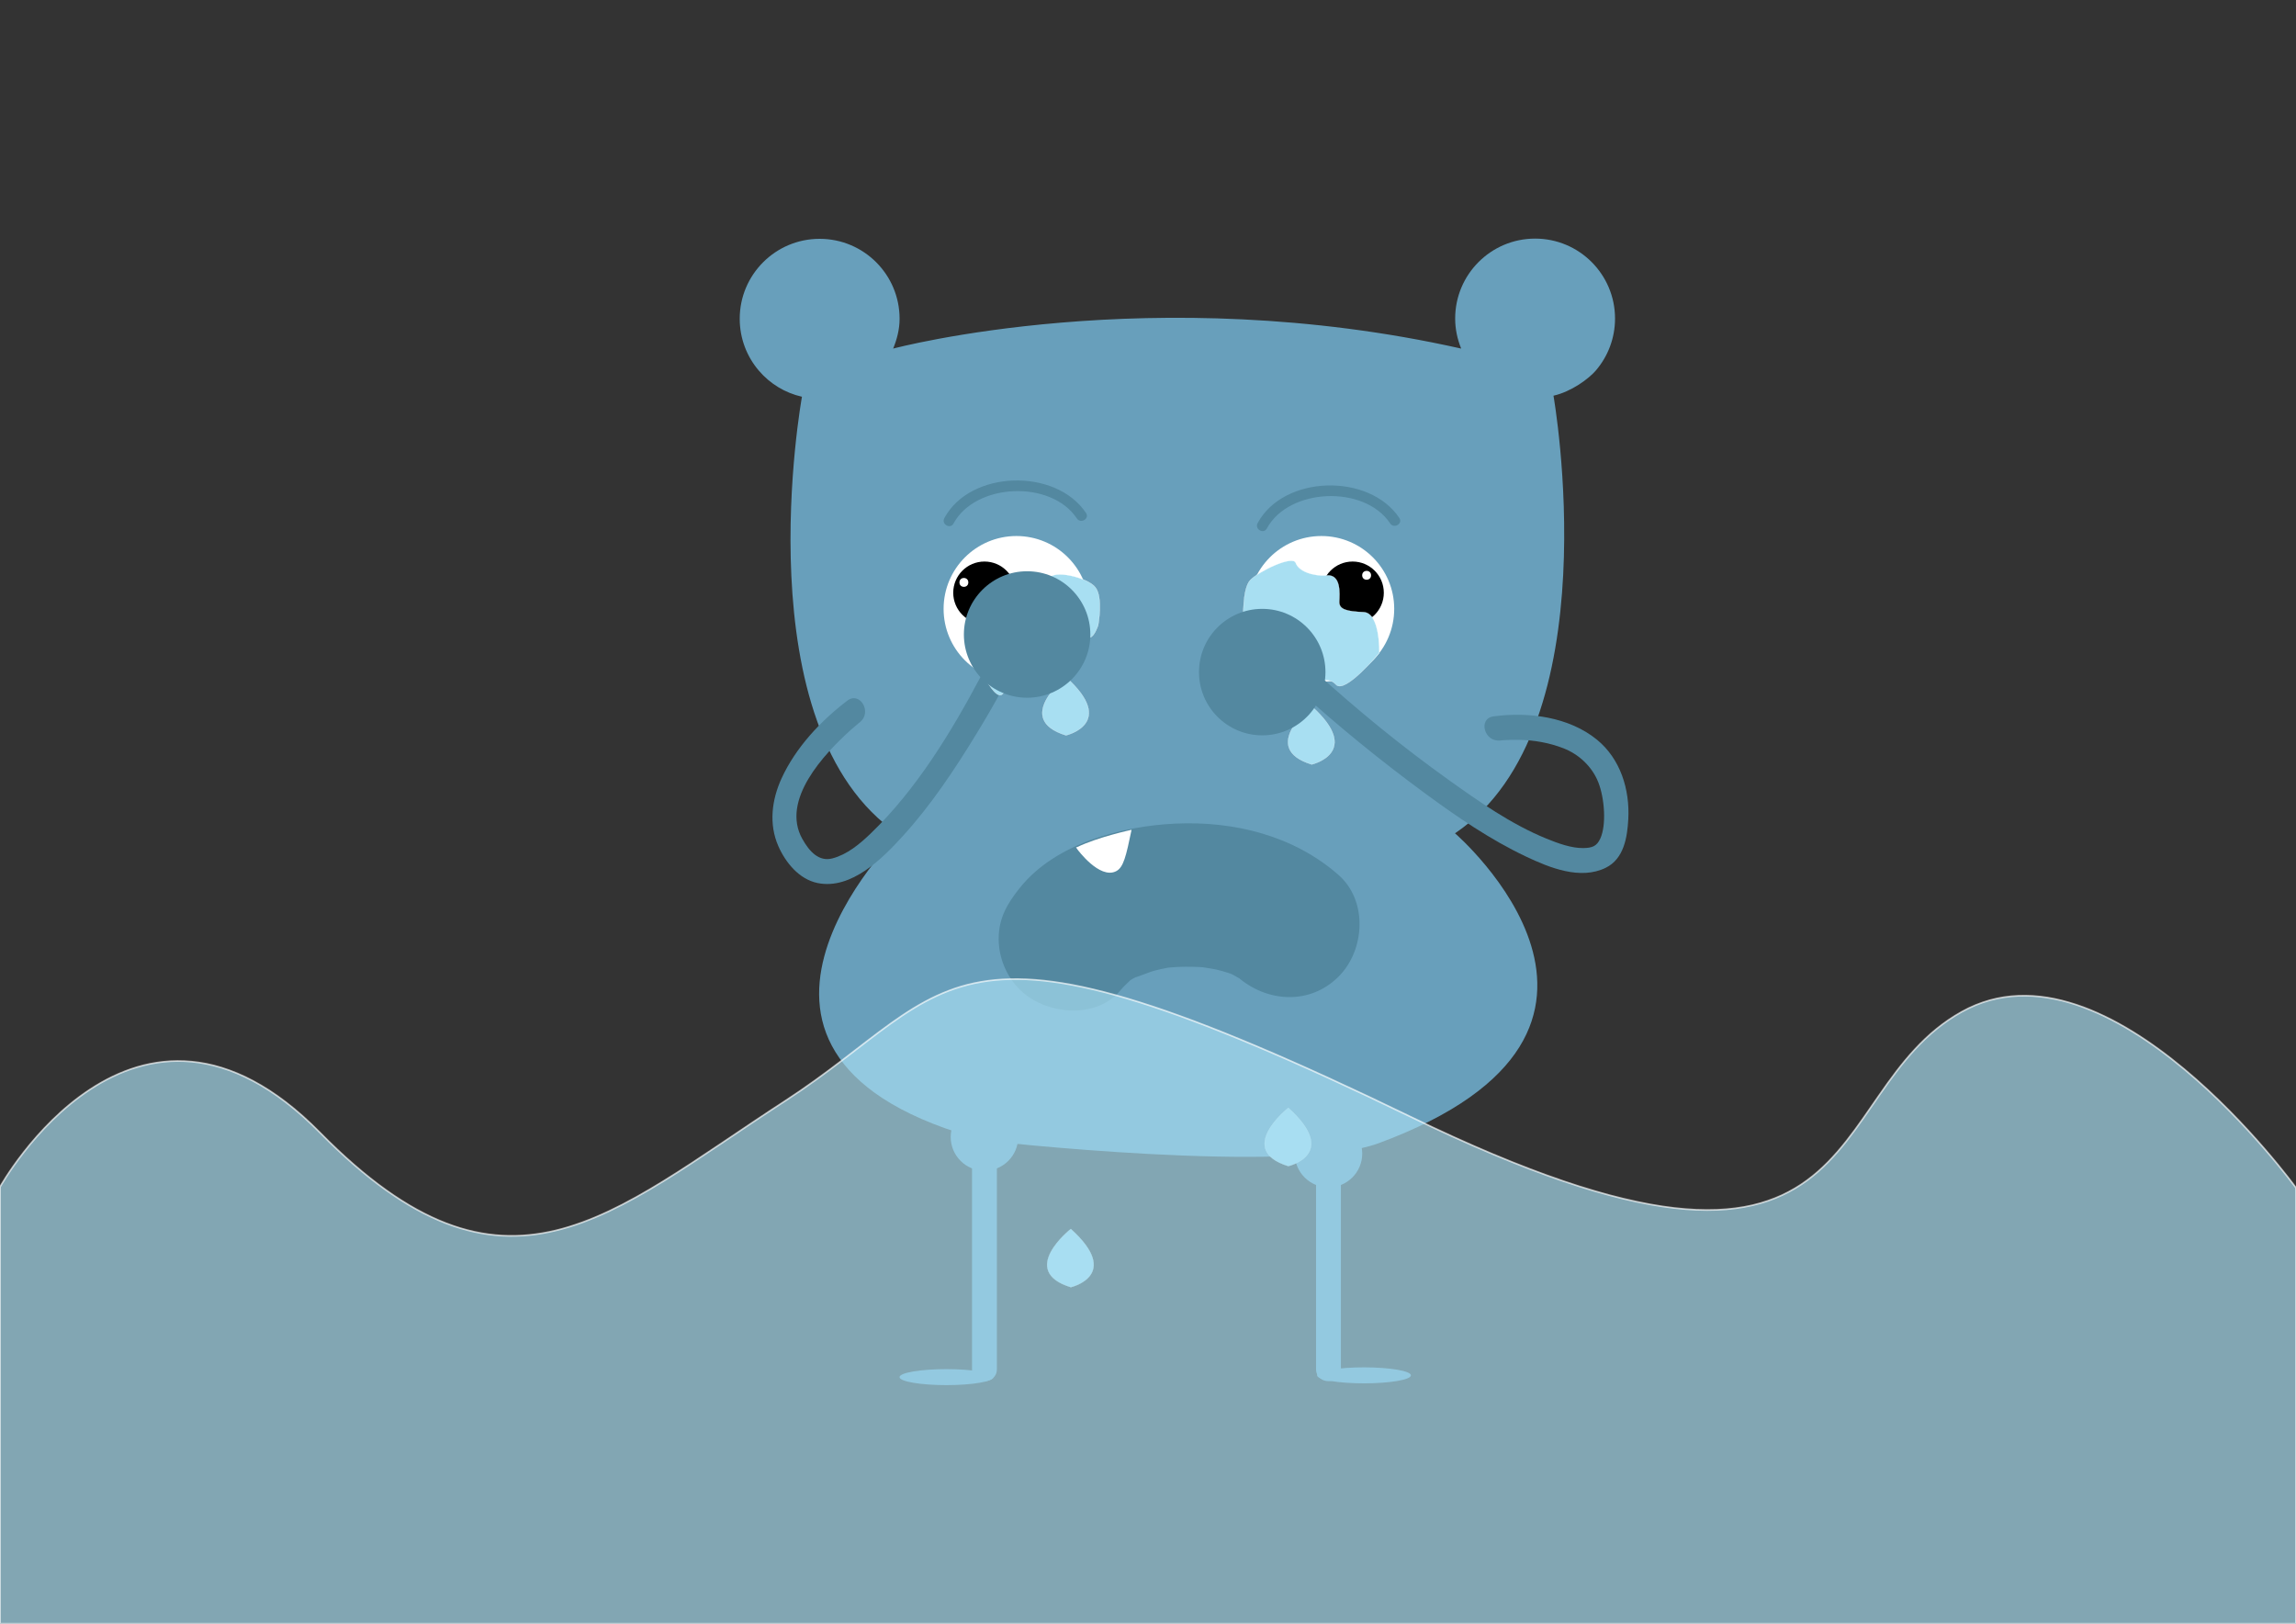 <?xml version="1.0" encoding="utf-8"?>
<!-- Generator: Adobe Illustrator 16.0.0, SVG Export Plug-In . SVG Version: 6.00 Build 0)  -->
<!DOCTYPE svg PUBLIC "-//W3C//DTD SVG 1.1//EN" "http://www.w3.org/Graphics/SVG/1.1/DTD/svg11.dtd">
<svg version="1.1" id="Layer_1" xmlns="http://www.w3.org/2000/svg" xmlns:xlink="http://www.w3.org/1999/xlink" x="0px" y="0px"
	 width="841.89px" height="595.28px" viewBox="0 0 841.89 595.28" enable-background="new 0 0 841.89 595.28" xml:space="preserve">
<rect x="0" y="0" width="841.89" height="595.28" fill="#333333" stroke="none"/>
<path fill="#689FBB" d="M505.587,419.098c111.77-41.4,27.931-113.598,27.931-113.598c57.64-38.771,36.107-160.432,36.107-160.432
	c6.579-1.488,12.942-6.204,15.551-9.255c4.376-5.12,7.019-11.767,7.019-19.03c0-16.187-13.122-29.308-29.309-29.308
	c-16.186,0-29.308,13.122-29.308,29.308c0,3.9,0.82,7.609,2.204,11.012c-113.137-25.4-208.275,0-208.275,0
	c1.383-3.403,2.352-7.028,2.352-10.929c0-16.187-13.122-29.308-29.309-29.308c-16.186,0-29.309,13.122-29.309,29.308
	c0,7.264,2.644,13.91,7.02,19.031c4.031,4.717,9.535,8.14,15.799,9.556c0,0-22.184,121.663,35.456,160.434
	c0,0-83.396,82.029,31.883,112.314C361.398,418.201,473.69,430.912,505.587,419.098z"/>
<path fill="none" stroke="#556337" stroke-width="0.651" stroke-miterlimit="10" d="M592.194,478.125"/>
<circle fill="#FFFFFF" cx="372.699" cy="223.218" r="26.705"/>
<circle fill="#FFFFFF" cx="484.52" cy="223.218" r="26.705"/>
<circle cx="360.975" cy="217.316" r="11.447"/>
<circle cx="495.967" cy="217.316" r="11.447"/>
<circle fill="#FFFFFF" cx="353.435" cy="213.522" r="1.628"/>
<circle fill="#FFFFFF" cx="501.109" cy="210.917" r="1.628"/>
<g>
	<g>
		<path fill="#5388A0" d="M464.519,193.749c8.019-14.87,35.752-16.101,45.213-1.864c1.388,2.088,4.774,0.133,3.375-1.973
			c-11.022-16.587-42.423-15.828-51.963,1.864C459.947,193.994,463.322,195.967,464.519,193.749L464.519,193.749z"/>
	</g>
</g>
<g>
	<g>
		<path fill="#5388A0" d="M349.636,191.924c8.019-14.87,35.752-16.101,45.213-1.864c1.388,2.088,4.774,0.133,3.375-1.973
			c-11.022-16.587-42.423-15.828-51.963,1.864C345.065,192.169,348.439,194.143,349.636,191.924L349.636,191.924z"/>
	</g>
</g>
<g>
	<g>
		<path fill="#5388A0" d="M411.095,362.763c1.563-1.961,7.688-6.982,0.468-1.467c2.463-1.882,5.246-3.323,8.045-4.63
			c-8.084,3.775,1.295-0.159,3.604-0.784c1.55-0.419,3.126-0.731,4.7-1.045c2.842-0.475,2.154-0.415-2.063,0.179
			c1.131-0.138,2.264-0.252,3.399-0.341c3.505-0.313,7.032-0.29,10.545-0.149c1.701,0.067,3.396,0.247,5.088,0.427
			c-8.317-0.886-0.881,0.044,0.976,0.462c1.491,0.336,2.954,0.779,4.415,1.226c0.931,0.297,1.854,0.618,2.769,0.965
			c-4.074-1.791-4.881-2.122-2.421-0.995c1.2,0.558,2.344,1.223,3.483,1.892c5.71,3.351-3.529-3.194-0.458-0.488
			c10.747,9.472,26.589,10.612,37.201,0c9.656-9.656,10.764-27.716,0-37.201c-16.376-14.432-38.347-19.873-59.868-18.865
			c-19.862,0.931-44.088,7.296-57.085,23.615c-4.548,5.711-7.705,11-7.705,18.601c0,6.949,2.794,13.689,7.705,18.601
			C383.172,372.041,402.147,373.997,411.095,362.763L411.095,362.763z"/>
	</g>
</g>
<path fill="#FFFFFF" d="M395.051,311.385c0,0,8.104,11.074,14.166,8.033c2.755-1.381,3.664-5.428,5.699-15.199
	c0,0-12.158,2.607-19.865,6.297l-0.489,0.164L395.051,311.385z"/>
<g>
	<g>
		<path fill="#5388A0" d="M550.053,271.434c-2.666,0.365,0.472-0.013,1.098-0.06c1.991-0.147,3.989-0.172,5.984-0.131
			c5.518,0.114,10.939,1.077,16.096,3.068c5.76,2.224,10.583,6.771,12.844,12.532c2.313,5.895,2.991,15.655,0.71,20.603
			c-1.295,2.81-2.98,3.414-6.167,3.47c-4.376,0.077-9.263-1.702-13.658-3.498c-12.834-5.243-24.649-13.539-35.864-21.558
			c-17.094-12.223-33.508-25.626-49.05-39.775c-4.337-3.949-10.805,2.481-6.447,6.447c14.993,13.651,30.835,26.494,47.168,38.499
			c11.6,8.525,23.661,16.771,36.697,22.957c8.674,4.115,19.993,8.758,29.352,4.139c6.654-3.284,7.884-11.203,8.241-17.802
			c0.591-10.892-2.866-22.102-11.503-29.153c-10.249-8.368-25.121-10.284-37.924-8.532
			C541.824,263.435,544.305,272.22,550.053,271.434L550.053,271.434z"/>
	</g>
</g>
<g>
	<g>
		<path fill="#5388A0" d="M310.689,256.871c-9.801,7.461-18.925,17.204-24.094,28.462c-3.611,7.864-4.754,16.774-1.195,24.871
			c2.66,6.051,7.637,12.165,14.432,13.539c12.389,2.505,23.781-9.067,31.271-17.296c10.319-11.338,18.925-24.306,26.901-37.356
			c3.381-5.531,6.672-11.138,9.707-16.867c2.751-5.192-5.12-9.8-7.873-4.603c-10.893,20.563-23.797,41.834-40.66,58.024
			c-3.953,3.796-8.551,7.638-13.957,9.054c-4.865,1.273-8.36-2.36-11.043-7.169c-7.935-14.225,8.008-31.101,17.678-39.835
			c0.931-0.841,1.886-1.656,2.852-2.457c0.412-0.342,2.315-1.811,0.586-0.494C319.905,261.233,315.371,253.307,310.689,256.871
			L310.689,256.871z"/>
	</g>
</g>
<circle fill="#689FBB" cx="360.975" cy="416.844" r="12.375"/>
<circle fill="#689FBB" cx="487.125" cy="422.924" r="12.375"/>
<g>
	<line fill="#689FBB" x1="360.975" y1="422.924" x2="360.975" y2="501.945"/>
	<g>
		<path fill="#689FBB" d="M356.415,422.924c0,26.341,0,52.681,0,79.021c0,5.88,9.119,5.88,9.119,0c0-26.341,0-52.681,0-79.021
			C365.534,417.044,356.415,417.044,356.415,422.924L356.415,422.924z"/>
	</g>
</g>
<g>
	<line fill="#689FBB" x1="487.125" y1="422.924" x2="487.125" y2="501.945"/>
	<g>
		<path fill="#689FBB" d="M482.565,422.924c0,26.341,0,52.681,0,79.021c0,5.88,9.119,5.88,9.119,0c0-26.341,0-52.681,0-79.021
			C491.685,417.044,482.565,417.044,482.565,422.924L482.565,422.924z"/>
	</g>
</g>
<ellipse fill="#689FBB" cx="347.034" cy="504.875" rx="17.197" ry="2.932"/>
<ellipse fill="#689FBB" cx="500.152" cy="504.225" rx="17.197" ry="2.932"/>
<path fill="#A8DFF2" stroke="#FFFFFF" stroke-width="0.088" stroke-miterlimit="10" d="M356.277,238.475
	c0,0-3.23-7.262,2.964-7.262s9.062-0.665,9.062-3.966c0-3.302-0.313-11.226,4.933-10.566s10.462-1.32,11.614-4.623
	c1.152-3.301,13.926-0.445,16.819,3.294c2.894,3.739,1,13.867,1,13.867s-1.334,4.151-3.017,4.498s-1.11,2.767-4.355,5.408
	c0,0-3.068,9.445-7.029,10.126c-3.962,0.68-4.508,1.541-5.835,3.742c-1.327,2.202-6.112,1.776-6.112,1.776s-5.195-4.416-8.587-0.453
	C364.342,258.278,356.277,238.475,356.277,238.475z"/>
<path fill="#A8DFF2" stroke="#FFFFFF" stroke-width="0.083" stroke-miterlimit="10" d="M505.766,239.392
	c0,0,0.398-14.713-5.789-14.973c-6.189-0.261-9.029-0.97-8.907-3.895c0.124-2.925,0.731-9.932-4.533-9.568
	c-5.266,0.365-10.403-1.609-11.433-4.583c-1.028-2.973-13.637,3.125-16.668,6.315s-2.53,14.59-2.53,14.59s1.177,3.733,2.847,4.111
	c1.668,0.377,1.006,2.497,4.149,4.974c0,0,2.714,8.496,6.646,9.266c3.934,0.77,4.446,1.555,5.69,3.561
	c1.243,2.007,6.041,1.831,6.041,1.831s5.354-3.693,8.597-0.04C493.116,254.634,505.766,239.392,505.766,239.392z"/>
<path fill="#A8DFF2" stroke="#FFFFFF" stroke-width="0.077" stroke-miterlimit="10" d="M392.646,450.562
	c0,0-19.534,15.337,0,21.343C392.646,471.904,411.491,467.568,392.646,450.562z"/>
<path fill="#A8DFF2" stroke="#FFFFFF" stroke-width="0.077" stroke-miterlimit="10" d="M390.875,248.244
	c0,0-19.534,15.337,0,21.343C390.875,269.587,409.72,265.25,390.875,248.244z"/>
<path fill="#A8DFF2" stroke="#FFFFFF" stroke-width="0.077" stroke-miterlimit="10" d="M480.975,258.916
	c0,0-19.534,15.337,0,21.343C480.975,280.258,499.819,275.922,480.975,258.916z"/>
<path fill="#A8DFF2" stroke="#FFFFFF" stroke-width="0.077" stroke-miterlimit="10" d="M472.397,406.172
	c0,0-19.534,15.338,0,21.343C472.397,427.515,491.242,423.178,472.397,406.172z"/>
<circle fill="#5388A0" cx="376.62" cy="232.615" r="23.185"/>
<circle fill="#5388A0" cx="462.831" cy="246.402" r="23.185"/>
<path opacity="0.67" fill="#A8DFF2" stroke="#FFFFFF" stroke-width="0.589" stroke-miterlimit="10" d="M0,435.171
	c0,0,49.33-88.972,117.33-19.941s105.756,30.482,170.395-11.505c64.639-41.986,57.643-77.635,229.624,5.752
	c171.981,83.388,147.981-8.456,201.981-38.535c54-30.08,122.56,64.532,122.56,64.532V595.28H0V435.171z"/>
</svg>
